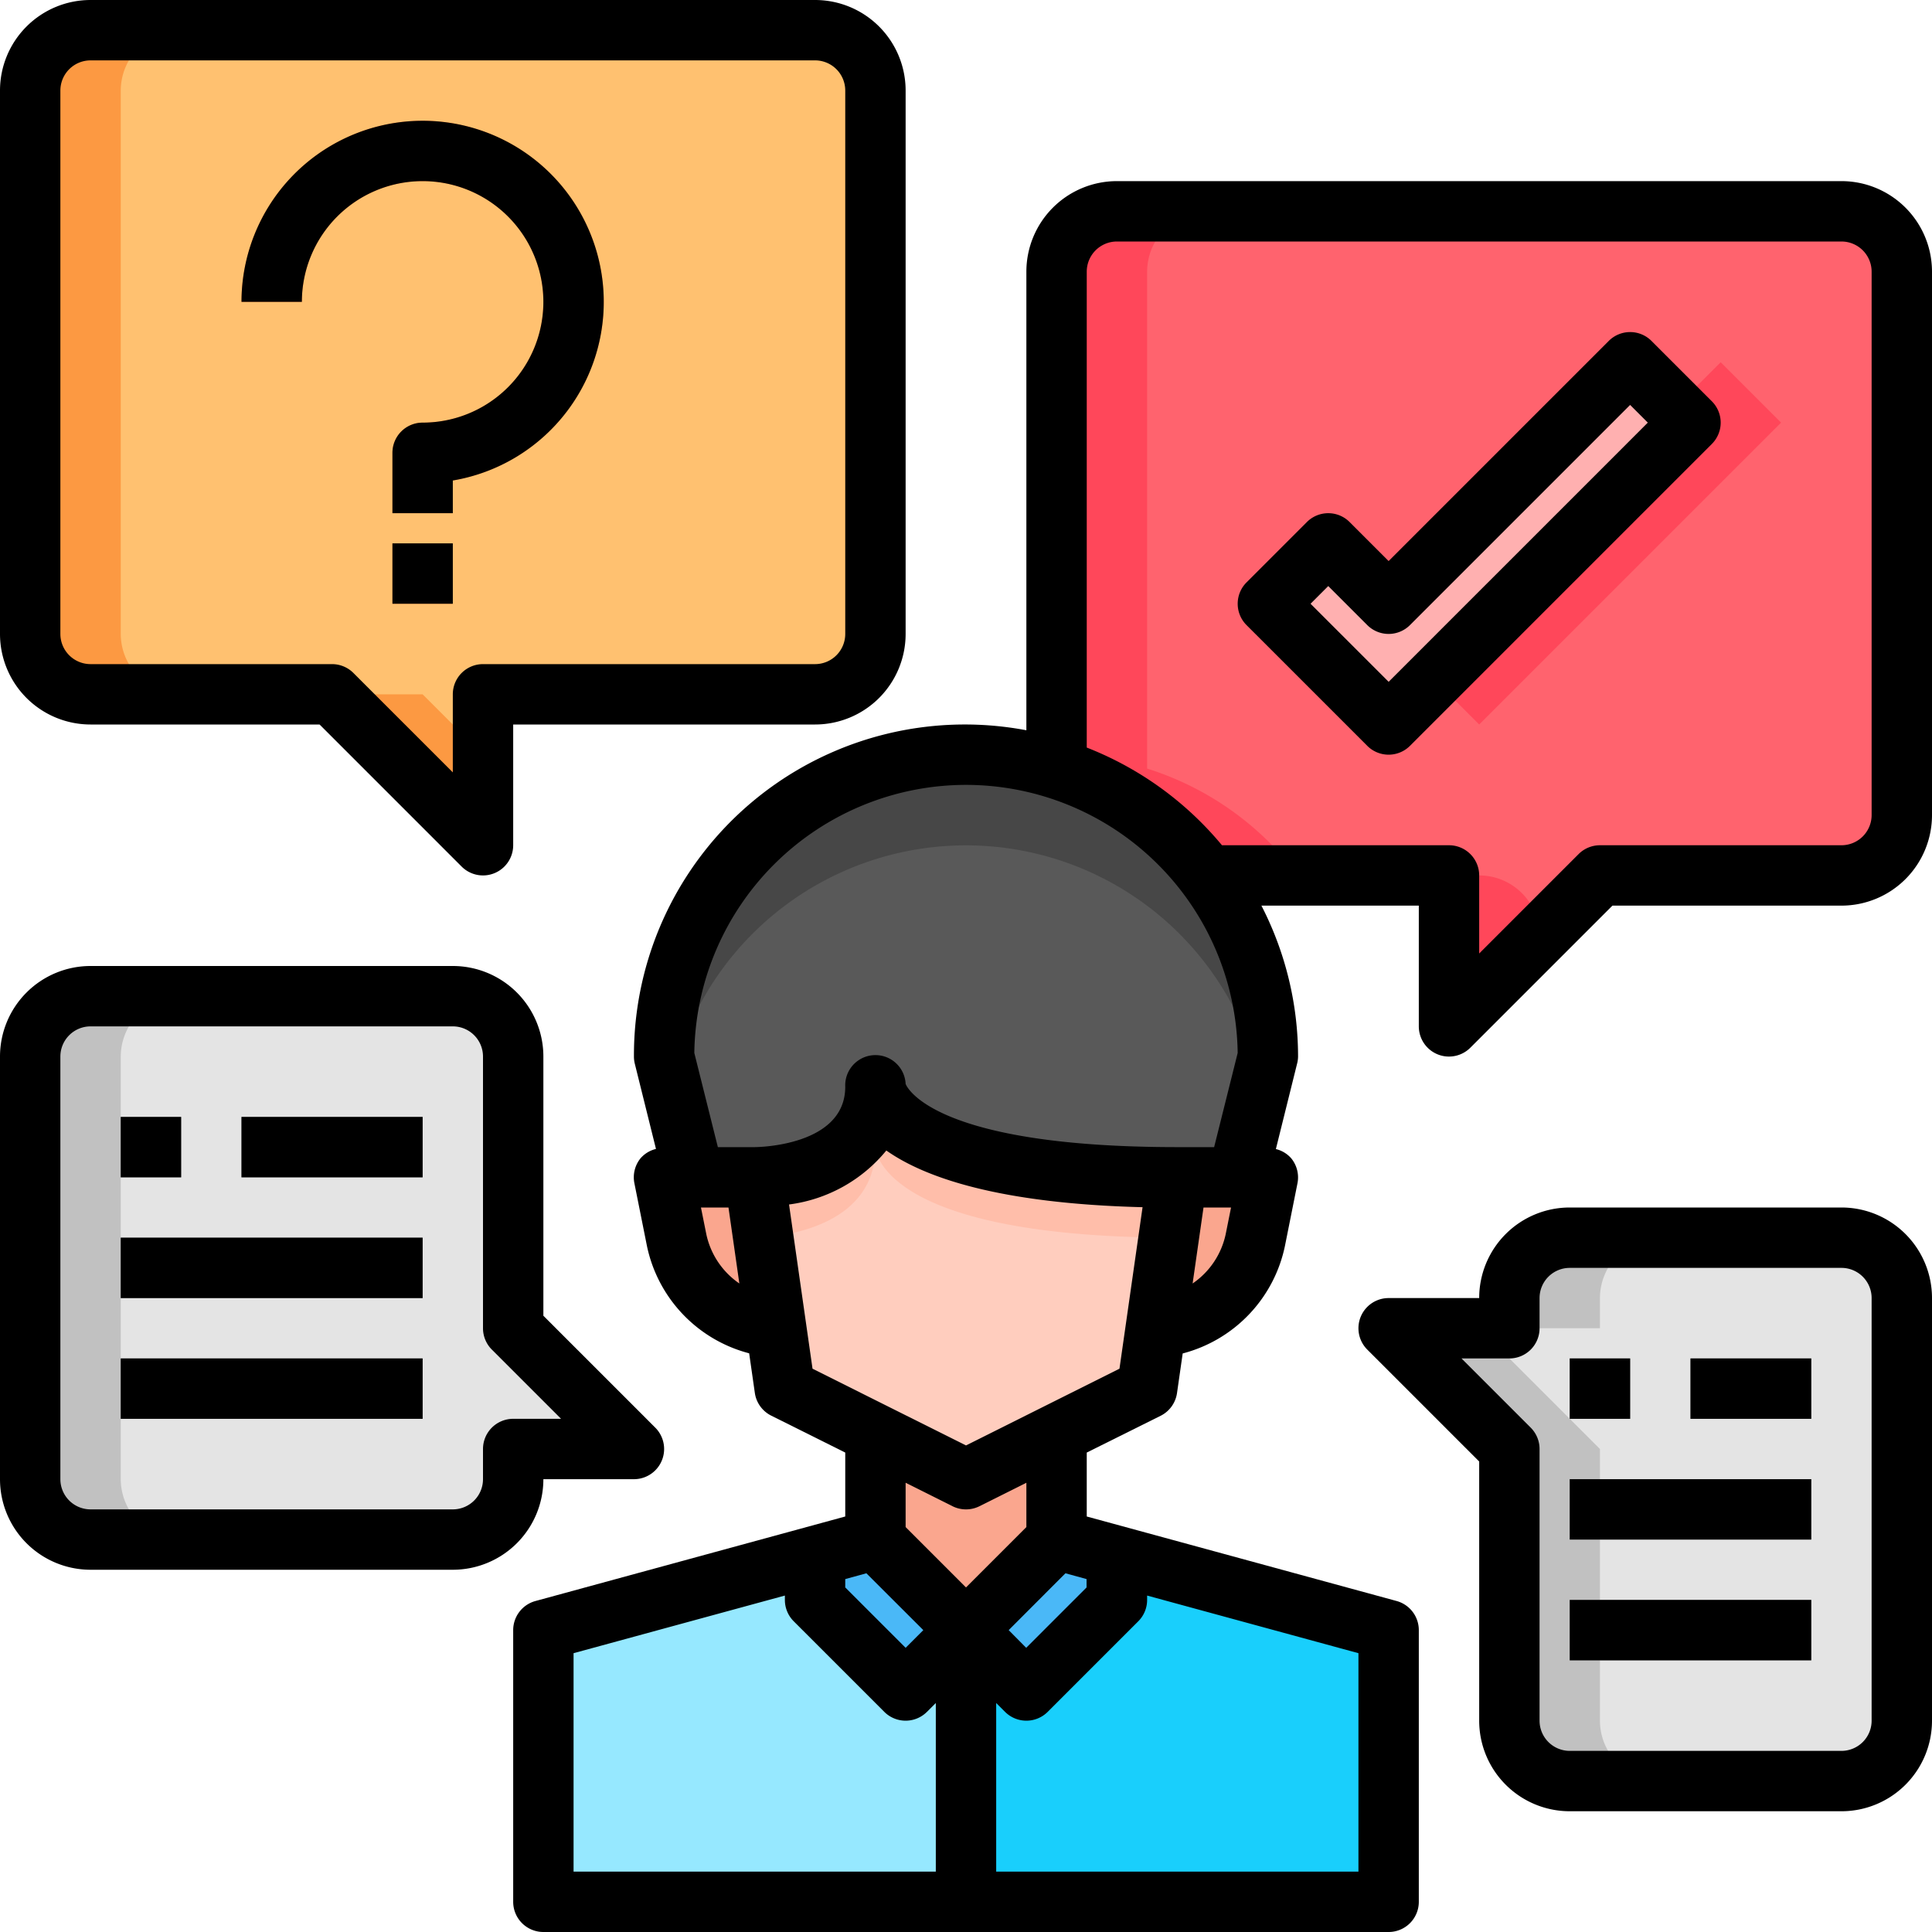 <svg xmlns="http://www.w3.org/2000/svg" viewBox="0 0 64 64"><g id="_18-Suggestion" data-name="18-Suggestion"><path d="M25,39l.71,4.99a3.665,3.665,0,0,1-3.3-2.93L22,39h3Z" style="fill:#faa68e"/><path d="M41,39h1l-.41,2.06a3.665,3.665,0,0,1-3.3,2.93L39,39Z" style="fill:#faa68e"/><polygon points="37 51.55 37 53 34 56 32 54 35 51 37 51.55" style="fill:#4ab8f7"/><polygon points="32 54 30 56 27 53 27 51.55 29 51 32 54" style="fill:#4ab8f7"/><polygon points="46 54 46 63 32 63 32 54 34 56 37 53 37 51.55 46 54" style="fill:#19cffc"/><polygon points="32 54 32 63 18 63 18 54 27 51.55 27 53 30 56 32 54" style="fill:#96e8ff"/><polygon points="35 47.5 35 51 32 54 29 51 29 47.5 32 49 35 47.5" style="fill:#faa68e"/><path d="M39,39l-.71,4.99L38,46l-3,1.5L32,49l-3-1.5L26,46l-.29-2.01L25,39s4,0,4-3C29,36,29,39,39,39Z" style="fill:#ffcdbe"/><path d="M29,38s.006,2.94,9.716,3L39,39c-10,0-10-3-10-3,0,3-4,3-4,3l.283,1.986C26.186,40.922,29,40.52,29,38Z" style="fill:#ffbeaa"/><path d="M42,35l-1,4H39c-10,0-10-3-10-3,0,3-4,3-4,3H23l-1-4a10,10,0,0,1,20,0Z" style="fill:#595959"/><path d="M24.93,30.93A10,10,0,0,1,41.775,35.9L42,35a10,10,0,0,0-20,0l.225.9A9.989,9.989,0,0,1,24.93,30.93Z" style="fill:#474747"/><path d="M63,43V57a2.006,2.006,0,0,1-2,2H52a2.006,2.006,0,0,1-2-2V48l-4-4h4V43a2.006,2.006,0,0,1,2-2h9A2.006,2.006,0,0,1,63,43Z" style="fill:#e4e4e4"/><path d="M53,43a2.006,2.006,0,0,1,2-2H52a2.006,2.006,0,0,0-2,2v1h3Z" style="fill:#c1c1c1"/><path d="M53,57V48l-4-4H46l4,4v9a2.006,2.006,0,0,0,2,2h3A2.006,2.006,0,0,1,53,57Z" style="fill:#c1c1c1"/><path d="M21,48H17v1a2.006,2.006,0,0,1-2,2H3a2.006,2.006,0,0,1-2-2V35a2.006,2.006,0,0,1,2-2H15a2.006,2.006,0,0,1,2,2v9Z" style="fill:#e4e4e4"/><path d="M4,49V35a2.006,2.006,0,0,1,2-2H3a2.006,2.006,0,0,0-2,2V49a2.006,2.006,0,0,0,2,2H6A2.006,2.006,0,0,1,4,49Z" style="fill:#c1c1c1"/><polygon points="56 14 46 24 42 20 44 18 46 20 54 12 56 14" style="fill:#ffb0b0"/><path d="M63,9V27a2.006,2.006,0,0,1-2,2H53l-5,5V29H40a9.99,9.99,0,0,0-5-3.54V9a2.006,2.006,0,0,1,2-2H61A2.006,2.006,0,0,1,63,9ZM46,24,56,14l-2-2-8,8-2-2-2,2Z" style="fill:#ff636e"/><polygon points="59 14 57 12 55.5 13.5 56 14 47.5 22.5 49 24 59 14" style="fill:#ff475a"/><rect x="45.439" y="18.646" width="2.121" height="0.707" transform="translate(0.185 38.445) rotate(-45)" style="fill:#ff475a"/><path d="M49,29H48v5l3-3h0A2,2,0,0,0,49,29Z" style="fill:#ff475a"/><path d="M38,25.46V9a2.006,2.006,0,0,1,2-2H37a2.006,2.006,0,0,0-2,2V25.46A9.99,9.99,0,0,1,40,29h3A9.99,9.99,0,0,0,38,25.46Z" style="fill:#ff475a"/><path d="M29,3V21a2.006,2.006,0,0,1-2,2H16v5l-5-5H3a2.006,2.006,0,0,1-2-2V3A2.006,2.006,0,0,1,3,1H27A2.006,2.006,0,0,1,29,3Z" style="fill:#ffc170"/><polygon points="14 23 11 23 16 28 16 25 14 23" style="fill:#fc9942"/><path d="M4,21V3A2.006,2.006,0,0,1,6,1H3A2.006,2.006,0,0,0,1,3V21a2.006,2.006,0,0,0,2,2H6A2.006,2.006,0,0,1,4,21Z" style="fill:#fc9942"/><rect x="4" y="37" width="2" height="2" style="fill:#848484"/><rect x="8" y="37" width="6" height="2" style="fill:#848484"/><rect x="4" y="41" width="10" height="2" style="fill:#848484"/><rect x="4" y="45" width="10" height="2" style="fill:#848484"/><rect x="52" y="45" width="2" height="2" style="fill:#848484"/><rect x="56" y="45" width="4" height="2" style="fill:#848484"/><rect x="52" y="49" width="8" height="2" style="fill:#848484"/><rect x="52" y="53" width="8" height="2" style="fill:#848484"/><path d="M15,17H13V15a1,1,0,0,1,1-1,4,4,0,1,0-4-4H8a6,6,0,1,1,7,5.917Z" style="fill:#ff873c"/><rect x="13" y="18" width="2" height="2" style="fill:#ff873c"/><path d="M61,6H37a3,3,0,0,0-3,3V24.191A10.962,10.962,0,0,0,21,35a.984.984,0,0,0,.03.242l.7,2.818a.983.983,0,0,0-.508.306,1,1,0,0,0-.207.83l.412,2.059a4.661,4.661,0,0,0,3.39,3.575l.188,1.312a1,1,0,0,0,.543.753L28,48.118v2.118l-10.263,2.8A1,1,0,0,0,17,54v9a1,1,0,0,0,1,1H46a1,1,0,0,0,1-1V54a1,1,0,0,0-.737-.965L36,50.236V48.118L38.447,46.9a1,1,0,0,0,.543-.753l.188-1.312a4.661,4.661,0,0,0,3.39-3.575L42.98,39.2a1,1,0,0,0-.207-.83.983.983,0,0,0-.508-.306l.7-2.818A.984.984,0,0,0,43,35a10.928,10.928,0,0,0-1.214-5H47v4a1,1,0,0,0,.617.924A.987.987,0,0,0,48,35a1,1,0,0,0,.707-.293L53.414,30H61a3,3,0,0,0,3-3V9A3,3,0,0,0,61,6ZM32,26a9.009,9.009,0,0,1,9,8.88L40.22,38H39c-7.98,0-8.943-1.942-9-2.094A1,1,0,0,0,28,36c0,1.959-2.881,2-3,2H23.78L23,34.88A9.009,9.009,0,0,1,32,26ZM23.393,40.862,23.22,40h.912l.36,2.517A2.643,2.643,0,0,1,23.393,40.862ZM28.7,52.117,30.586,54,30,54.586l-2-2v-.277Zm6.594,0,.7.192v.277l-2,2L33.414,54ZM19,54.764l7-1.909V53a1,1,0,0,0,.293.707l3,3a1,1,0,0,0,1.414,0L31,56.414V62H19ZM45,62H33V56.414l.293.293a1,1,0,0,0,1.414,0l3-3A1,1,0,0,0,38,53v-.145l7,1.909ZM34,50.586l-2,2-2-2V49.118l1.553.777a1,1,0,0,0,.894,0L34,49.118Zm3.084-5.246L32,47.882,26.916,45.34,26.138,39.9a4.99,4.99,0,0,0,3.223-1.788c1.278.9,3.743,1.758,8.488,1.878Zm3.523-4.478a2.643,2.643,0,0,1-1.1,1.655L39.868,40h.912ZM62,27a1,1,0,0,1-1,1H53a1,1,0,0,0-.707.293L49,31.586V29a1,1,0,0,0-1-1H40.479A11.044,11.044,0,0,0,36,24.764V9a1,1,0,0,1,1-1H61a1,1,0,0,1,1,1Z"/><path d="M3,24h7.586l4.707,4.707A1,1,0,0,0,17,28V24H27a3,3,0,0,0,3-3V3a3,3,0,0,0-3-3H3A3,3,0,0,0,0,3V21A3,3,0,0,0,3,24ZM2,3A1,1,0,0,1,3,2H27a1,1,0,0,1,1,1V21a1,1,0,0,1-1,1H16a1,1,0,0,0-1,1v2.586l-3.293-3.293A1,1,0,0,0,11,22H3a1,1,0,0,1-1-1Z"/><path d="M14,6a4,4,0,0,1,0,8,1,1,0,0,0-1,1v2h2V15.917A6,6,0,1,0,8,10h2A4,4,0,0,1,14,6Z"/><rect x="13" y="18" width="2" height="2"/><path d="M54.707,11.293a1,1,0,0,0-1.414,0L46,18.586l-1.293-1.293a1,1,0,0,0-1.414,0l-2,2a1,1,0,0,0,0,1.414l4,4a1,1,0,0,0,1.414,0l10-10a1,1,0,0,0,0-1.414ZM46,22.586,43.414,20,44,19.414l1.293,1.293a1,1,0,0,0,1.414,0L54,13.414l.586.586Z"/><path d="M18,49h3a1,1,0,0,0,.707-1.707L18,43.586V35a3,3,0,0,0-3-3H3a3,3,0,0,0-3,3V49a3,3,0,0,0,3,3H15A3,3,0,0,0,18,49Zm-2-1v1a1,1,0,0,1-1,1H3a1,1,0,0,1-1-1V35a1,1,0,0,1,1-1H15a1,1,0,0,1,1,1v9a1,1,0,0,0,.293.707L18.586,47H17A1,1,0,0,0,16,48Z"/><path d="M61,40H52a3,3,0,0,0-3,3H46a1,1,0,0,0-.707,1.707L49,48.414V57a3,3,0,0,0,3,3h9a3,3,0,0,0,3-3V43A3,3,0,0,0,61,40Zm1,17a1,1,0,0,1-1,1H52a1,1,0,0,1-1-1V48a1,1,0,0,0-.293-.707L48.414,45H50a1,1,0,0,0,1-1V43a1,1,0,0,1,1-1h9a1,1,0,0,1,1,1Z"/><rect x="4" y="37" width="2" height="2"/><rect x="8" y="37" width="6" height="2"/><rect x="4" y="41" width="10" height="2"/><rect x="4" y="45" width="10" height="2"/><rect x="52" y="45" width="2" height="2"/><rect x="56" y="45" width="4" height="2"/><rect x="52" y="49" width="8" height="2"/><rect x="52" y="53" width="8" height="2"/></g></svg>